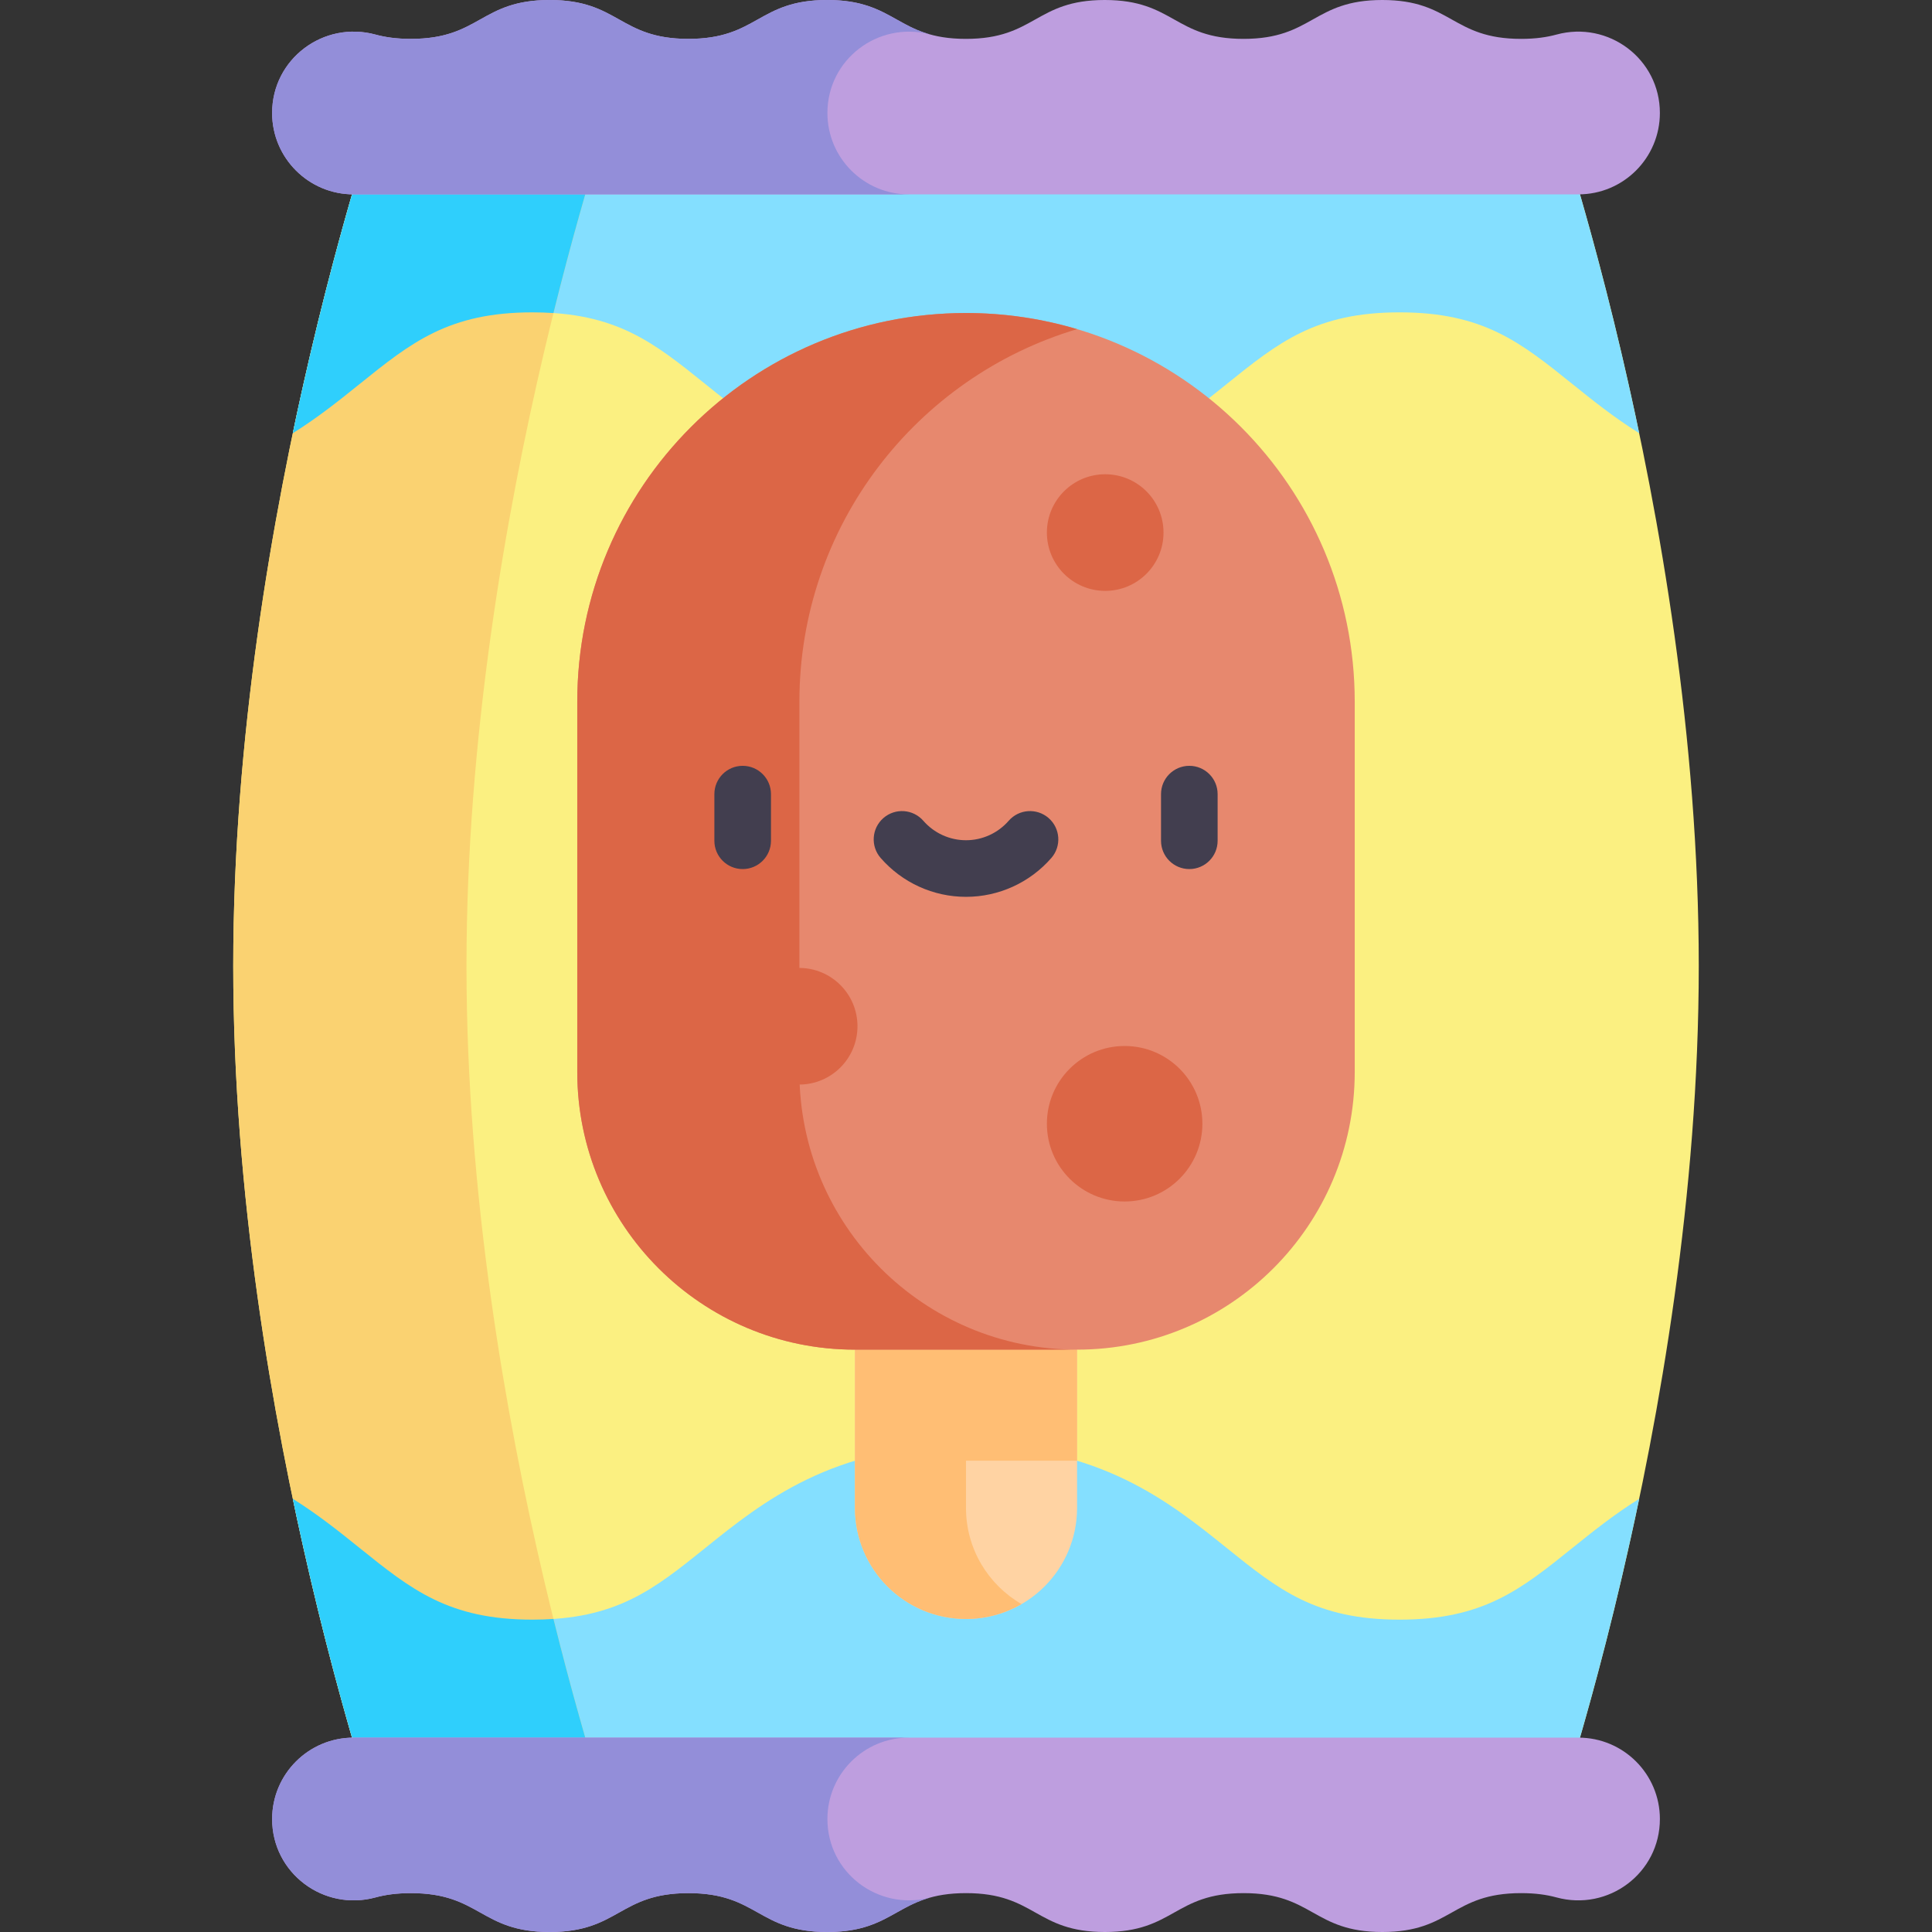 <svg id="Capa_1" enable-background="new 0 0 512 512" height="512" viewBox="0 0 512 512" width="512" xmlns="http://www.w3.org/2000/svg"><rect x="0" y="0" width="512" height="512" fill="#333333" stroke="none"/><g><g><path d="m408.982 20.604h-152.982-152.982s-41.207 114.817-41.207 235.396 41.207 235.396 41.207 235.396h152.982 152.982s41.207-114.817 41.207-235.396-41.207-235.396-41.207-235.396z" fill="#fbf081"/></g><g><path d="m416.747 410.191c-13.729 11.049-23.647 19.032-45.854 19.032-22.206 0-32.125-7.983-45.853-19.031-15.06-12.121-33.803-27.204-69.045-27.204-35.241 0-53.983 15.084-69.042 27.204-13.727 11.049-23.645 19.031-45.85 19.031s-32.124-7.982-45.851-19.031c-5.254-4.228-10.964-8.814-17.658-12.997 11.627 55.758 25.424 94.202 25.424 94.202h152.982 152.982s13.797-38.445 25.424-94.203c-6.695 4.183-12.405 8.769-17.659 12.997z" fill="#84dfff"/></g><g><path d="m95.253 101.809c13.729-11.049 23.647-19.032 45.855-19.032 22.206 0 32.125 7.983 45.852 19.031 15.06 12.121 33.803 27.204 69.045 27.204 35.241 0 53.983-15.084 69.042-27.204 13.727-11.049 23.645-19.031 45.85-19.031s32.124 7.982 45.851 19.031c5.254 4.228 10.964 8.814 17.658 12.997-11.627-55.758-25.424-94.202-25.424-94.202h-152.982-152.982s-13.797 38.445-25.424 94.203c6.695-4.183 12.405-8.769 17.659-12.997z" fill="#84dfff"/></g><g><path d="m164.829 20.604h-61.811s-41.207 114.817-41.207 235.396 41.207 235.396 41.207 235.396h61.811s-41.207-114.817-41.207-235.396 41.207-235.396 41.207-235.396z" fill="#fad271"/></g><g><path d="m141.103 429.223c-22.205 0-32.124-7.982-45.851-19.031-5.254-4.228-10.964-8.814-17.658-12.997 11.627 55.758 25.424 94.202 25.424 94.202h61.811s-8.732-24.339-18.156-62.358c-1.771.119-3.621.184-5.57.184z" fill="#2fcffc"/></g><g><path d="m146.673 82.962c9.424-38.019 18.156-62.358 18.156-62.358h-61.811s-13.797 38.445-25.424 94.203c6.695-4.183 12.405-8.769 17.659-12.997 13.729-11.049 23.647-19.032 45.855-19.032 1.947-.001 3.796.064 5.565.184z" fill="#2fcffc"/></g><g><path d="m72.113 29.933c0-14.301 13.625-24.529 27.422-20.765 2.551.696 5.561 1.134 9.354 1.134 18.389 0 18.389-10.302 36.777-10.302 18.386 0 18.386 10.302 36.771 10.302 18.387 0 18.387-10.302 36.773-10.302 18.388 0 18.388 10.302 36.777 10.302s18.389-10.302 36.777-10.302c18.39 0 18.39 10.302 36.779 10.302s18.389-10.302 36.778-10.302c18.392 0 18.392 10.302 36.783 10.302 3.796 0 6.809-.439 9.362-1.136 13.796-3.765 27.421 6.465 27.421 20.766v.001c0 11.916-9.66 21.576-21.576 21.576h-324.622c-11.916 0-21.576-9.66-21.576-21.576z" fill="#be9edf"/></g><g><g><path d="m219.274 29.933c0-14.161 13.36-24.319 27.017-20.863-9.545-2.733-12.657-9.07-27.081-9.07-18.386 0-18.386 10.302-36.772 10.302s-18.386-10.302-36.772-10.302c-18.389 0-18.389 10.302-36.777 10.302-3.793 0-6.803-.438-9.354-1.134-13.797-3.763-27.422 6.464-27.422 20.765 0 11.916 9.66 21.576 21.576 21.576h147.161c-11.916 0-21.576-9.66-21.576-21.576z" fill="#938ed9"/></g></g><g><path d="m439.887 482.067c0 14.301-13.625 24.529-27.422 20.765-2.551-.696-5.561-1.134-9.354-1.134-18.388 0-18.388 10.302-36.777 10.302-18.386 0-18.386-10.302-36.771-10.302-18.386 0-18.386 10.302-36.772 10.302-18.388 0-18.388-10.302-36.777-10.302s-18.389 10.302-36.777 10.302c-18.39 0-18.39-10.302-36.779-10.302s-18.389 10.302-36.778 10.302c-18.392 0-18.392-10.302-36.783-10.302-3.796 0-6.809.439-9.362 1.136-13.796 3.765-27.421-6.465-27.421-20.766v-.001c0-11.916 9.66-21.576 21.576-21.576h324.623c11.915 0 21.574 9.66 21.574 21.576z" fill="#be9edf"/></g><g><g><path d="m219.274 482.067c0 14.161 13.36 24.319 27.017 20.863-9.545 2.733-12.658 9.07-27.081 9.07-18.386 0-18.386-10.302-36.772-10.302s-18.386 10.302-36.771 10.302c-18.389 0-18.389-10.302-36.777-10.302-3.793 0-6.803.438-9.354 1.134-13.797 3.763-27.422-6.464-27.422-20.765 0-11.916 9.66-21.576 21.576-21.576h147.16c-11.916 0-21.576 9.66-21.576 21.576z" fill="#938ed9"/></g></g><g><path d="m256 429.046c-16.256 0-29.434-13.178-29.434-29.434v-88.301h58.867v88.301c.001 16.256-13.177 29.434-29.433 29.434z" fill="#ffd3a3"/></g><g><path d="m256 399.612v-12.509h29.434v-75.792h-58.867v88.301c0 16.256 13.178 29.434 29.434 29.434 5.363 0 10.387-1.441 14.717-3.948-8.796-5.09-14.718-14.593-14.718-25.486z" fill="#ffbe74"/></g><g><path d="m285.434 357.669h-58.867c-40.64 0-73.584-32.945-73.584-73.584v-98.113c0-56.895 46.123-103.018 103.018-103.018 56.895 0 103.018 46.123 103.018 103.018v98.113c-.001 40.639-32.946 73.584-73.585 73.584z" fill="#e7886e"/></g><g><path d="m211.849 284.085v-98.113c0-46.666 31.032-86.078 73.584-98.744-9.327-2.776-19.205-4.274-29.434-4.274-56.895 0-103.018 46.123-103.018 103.018v98.113c0 40.64 32.945 73.584 73.584 73.584h58.867c-40.638 0-73.583-32.945-73.583-73.584z" fill="#dc6646"/></g><g><g><path d="m196.817 230.313c-4.142 0-7.5-3.357-7.5-7.5v-12.362c0-4.143 3.358-7.5 7.5-7.5s7.5 3.357 7.5 7.5v12.362c0 4.143-3.357 7.5-7.5 7.5z" fill="#423e4f"/></g><g><path d="m315.183 230.313c-4.142 0-7.5-3.357-7.5-7.5v-12.362c0-4.143 3.358-7.5 7.5-7.5s7.5 3.357 7.5 7.5v12.362c0 4.143-3.358 7.5-7.5 7.5z" fill="#423e4f"/></g><g><path d="m256 237.672c-8.668 0-16.912-3.754-22.615-10.299-2.721-3.123-2.396-7.86.727-10.582s7.86-2.395 10.582.727c2.854 3.275 6.976 5.154 11.307 5.154s8.453-1.879 11.308-5.154c2.721-3.123 7.458-3.447 10.582-.727 3.123 2.722 3.448 7.459.726 10.582-5.706 6.545-13.949 10.299-22.617 10.299z" fill="#423e4f"/></g></g><g><circle cx="298.041" cy="297.802" fill="#dc6646" r="20.604"/></g><g><circle cx="211.788" cy="271.968" fill="#dc6646" r="15.453"/></g><g><circle cx="292.89" cy="141.135" fill="#dc6646" r="15.453"/></g></g></svg>